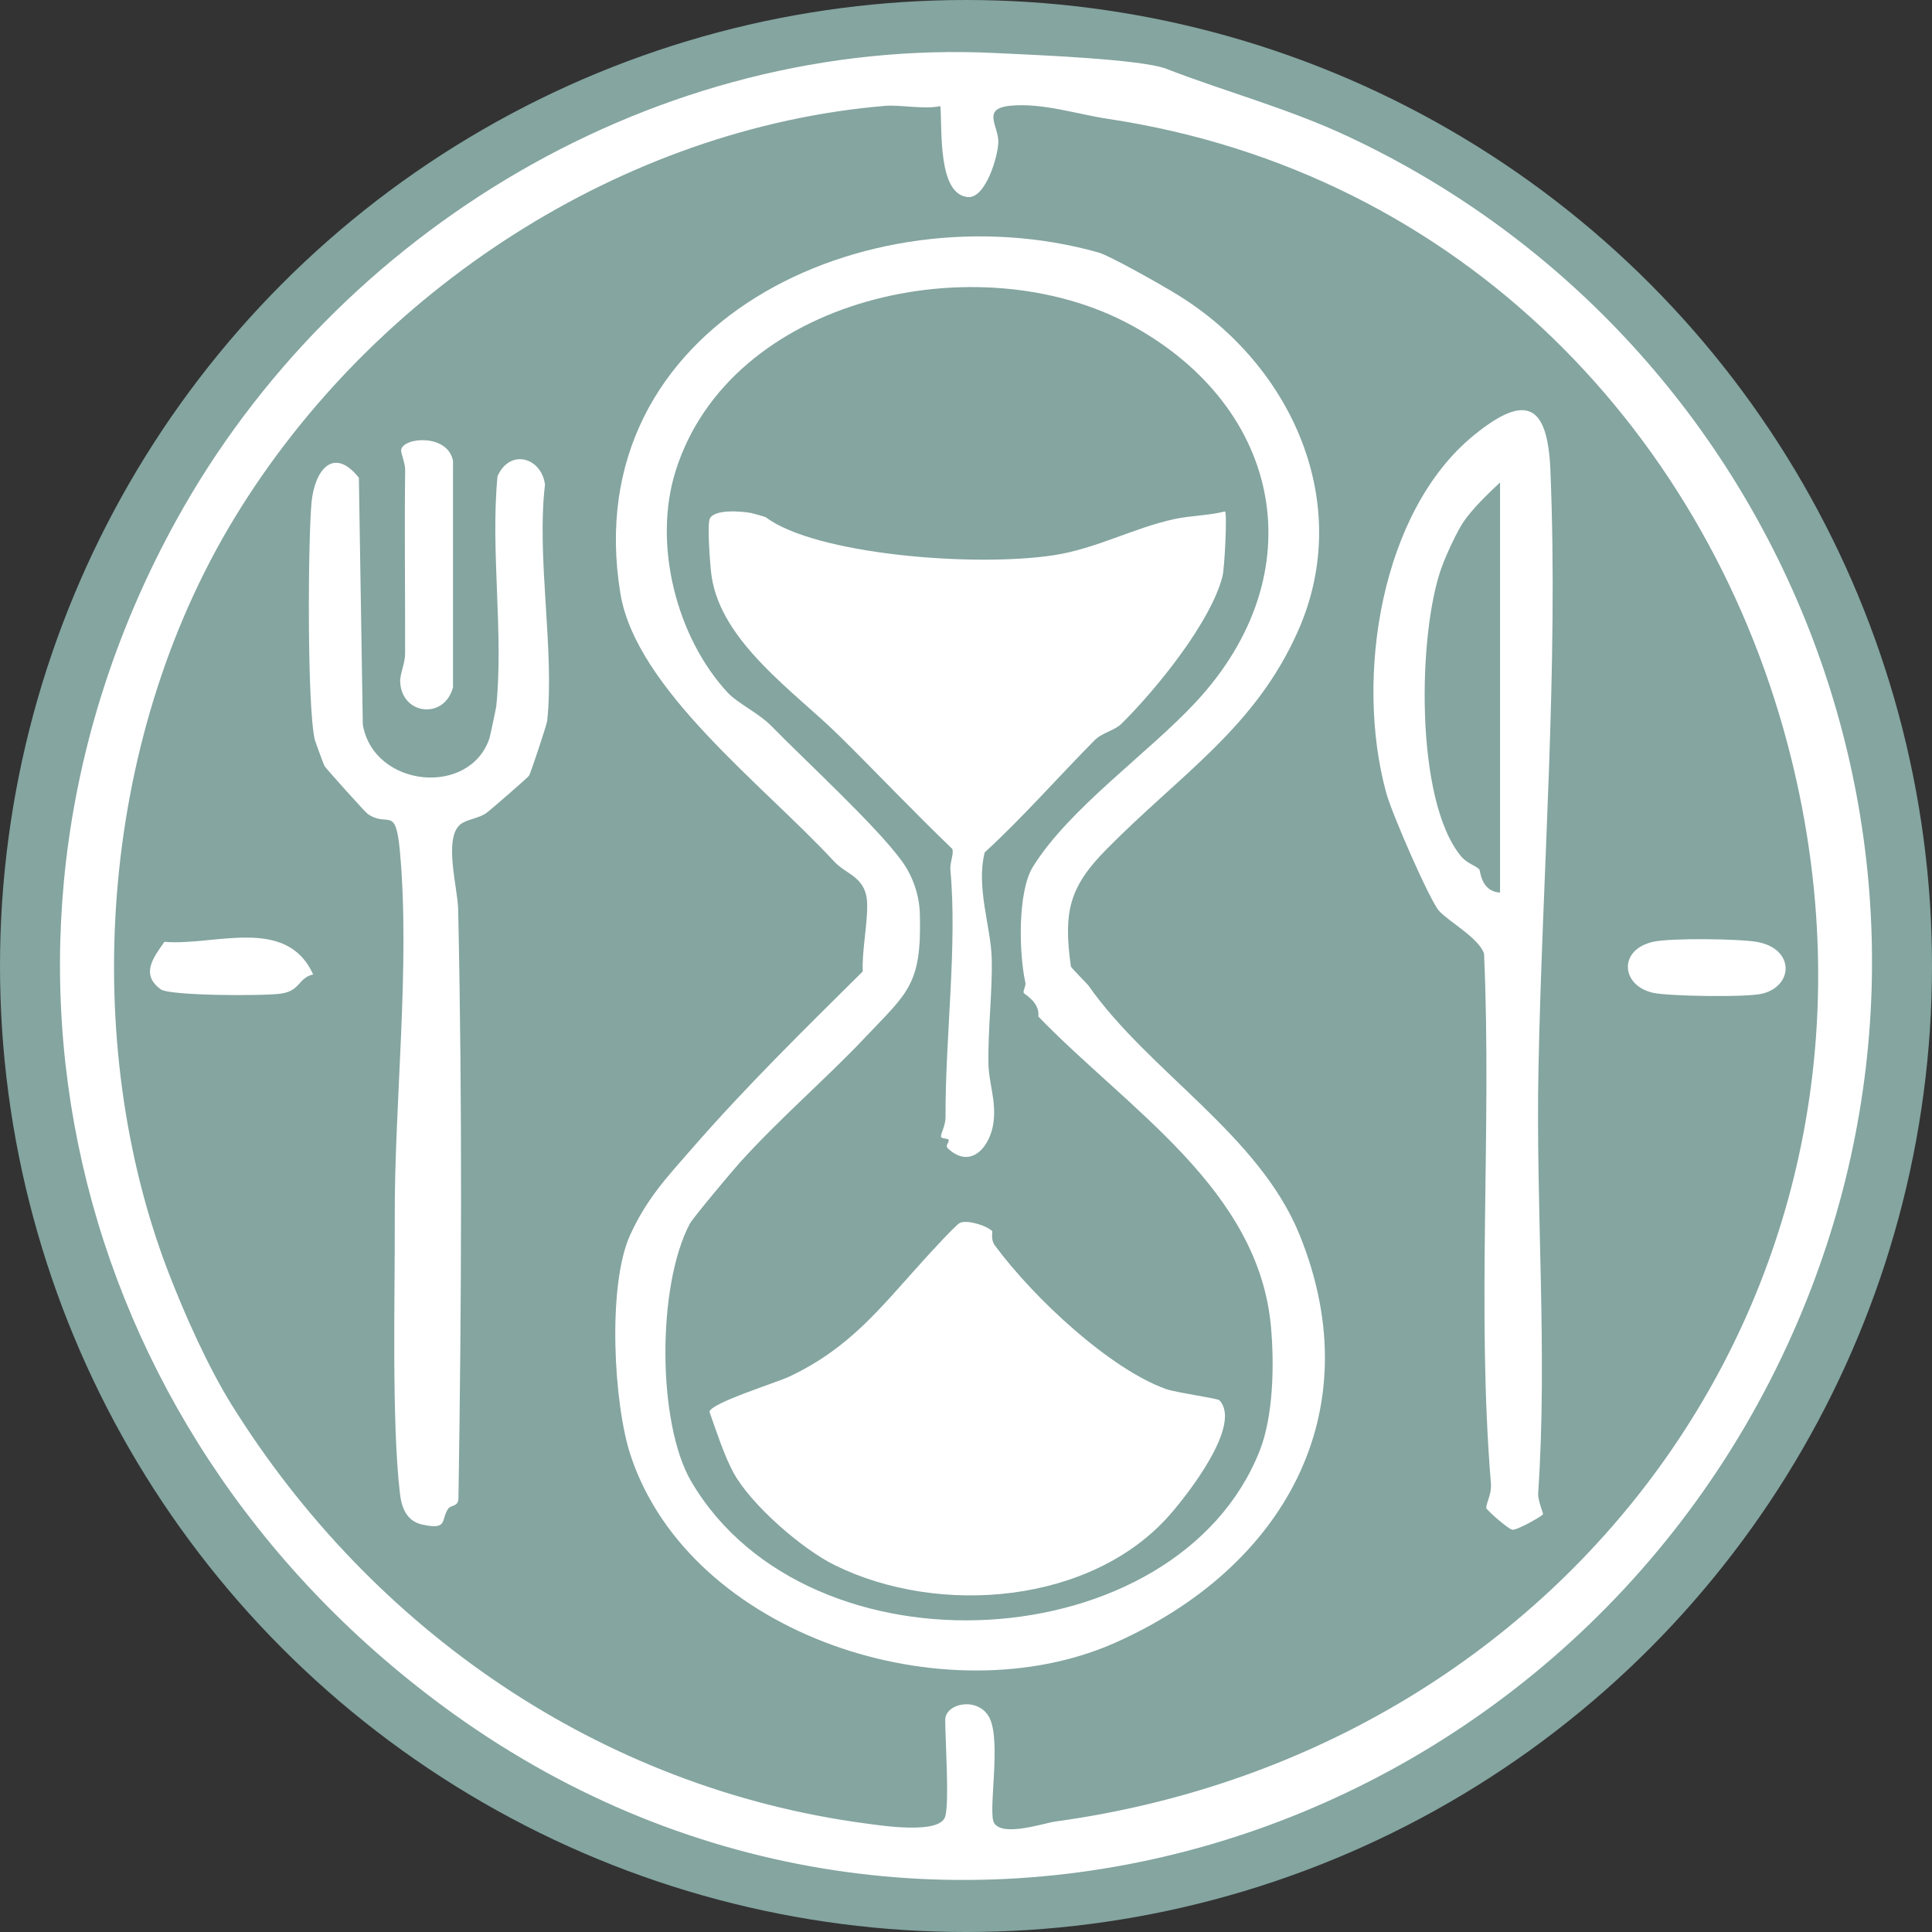 <?xml version="1.0" encoding="UTF-8"?>
<svg id="Layer_2" data-name="Layer 2" xmlns="http://www.w3.org/2000/svg" viewBox="0 0 1545.56 1545.56">
  <rect x="0" y="0" width="1545.56" height="1545.56" fill="#333333" stroke="none"/>
  <defs>
    <style>
      .cls-1 {
        fill: #84a5a0;
      }

      .cls-2 {
        fill: #fff;
      }
    </style>
  </defs>
  <g id="Layer_1-2" data-name="Layer 1">
    <circle class="cls-1" cx="772.78" cy="772.78" r="772.78"/>
    <g>
      <path class="cls-2" d="M933,55.03c47,18.25,96.95,31.48,144.82,53.85,353.37,165.13,520.42,587.63,356.44,957.38-183.3,413.32-700.14,578.79-1079.68,298.81C51.31,1141.36-41.08,746.3,141.15,415.97,269.01,184.18,526.17,28.98,796.69,42.44c26.38,1.31,116,4.71,136.31,12.59ZM756.17,1453.16c3.41-11.98,0-60.25,0-77.19,0-13.96,27.57-18.99,35.75-1.01,9.08,19.92-1.81,75.14,3.38,83.44,7.06,11.29,39.76.03,49.06-1.24,415.09-56.9,691.18-435.69,588.7-850.03-64.05-258.96-264.1-469.65-546.96-512.08-24.08-3.61-52.38-12.97-77.81-10.47-23.49,2.31-9.32,16.12-9.65,29.25-.29,11.5-10.22,45.07-24.43,43.81-24.03-2.13-20.45-53.69-21.9-72.72-13.53,2.77-31.95-1.27-44.26-.23-209.06,17.58-409.07,146.7-520.28,329.39-110.52,181.56-123.07,421.1-53.38,602.84,13.18,34.37,32.09,76.73,51.26,107.42,111.71,178.92,293.84,306.01,507.05,334.41,11.92,1.59,59.28,9.05,63.45-5.59Z"/>
      <path class="cls-2" d="M878.81,201.99c8.98,2.53,50.6,26.02,63.79,34.18,90.55,56.01,141.08,166.39,95.8,268.59-34.27,77.35-93.44,114.12-153.03,174.43-29.99,30.35-34.79,49.98-28.7,93.93.14,1.02,13.13,13.97,13.89,15.07,48.78,69.55,136.7,119.47,169.21,199.95,57.83,143.15-14.27,266.68-147.57,325.98-134.84,59.99-339.32-5.14-387.58-149.38-13.84-41.36-18.84-136.54-.56-176.69,13.48-29.6,30.1-46.97,49.53-69.27,43.24-49.64,89.97-95.44,136.57-141.63-.66-17,3.84-37.42,3.56-53.58-.39-22.25-16.22-23.37-26.5-34.49-56.51-61.07-158.43-137.96-170.94-214.38-35.39-216.17,197.56-324.78,382.5-272.71ZM905.33,260.32c-122.36-66.93-321.67-22.71-365.02,117-18.23,58.76,1.17,132.99,41.86,176.8,7.84,8.44,24.9,16.42,34.93,26.68,27.66,28.29,83.84,79.81,104.39,108.07,8.89,12.22,13.98,27.44,14.39,42.32,1.55,57.31-9.78,62.73-45.47,100.5-27.83,29.45-67.84,64.27-98.51,98.3-6.8,7.55-37.65,44.42-40.02,48.89-26.42,49.79-26.12,159.97,1.14,206.34,94.3,160.44,388.68,142.51,454.73-24.71,11.02-27.91,11.69-69.39,8.98-99.27-9.96-109.86-114.14-173.61-186.06-248,1.27-11.6-11.2-17.8-11.7-18.89-.8-1.75,1.92-5.6,1.32-8.27-5.12-22.64-6.42-72.62,6.01-92.65,29.14-46.96,92.33-90.81,130.5-131.95,95.04-102.45,69.75-234.86-51.46-301.16Z"/>
      <path class="cls-2" d="M1234.37,1211.48c-1.06,1.47-20.28,12.64-24.48,12.26-3.26-.29-20.92-16.01-20.92-17.37.02-4.28,4.43-11.23,3.74-19.54-11.57-140.37.81-283.14-5.51-423.98-4.62-12.93-28.13-25.4-36.06-34.26-7.23-8.08-37.43-76.9-42.23-94.46-25.27-92.47-4.27-225.55,70.47-286.21,41.46-33.66,58.75-24.55,60.92,28.39,6.52,158.61-6.44,320.77-9.55,478.43-2.24,113.73,7.37,226.96-.24,339.87-.39,5.85,4.35,16.18,3.84,16.88ZM1200,714.01v-328.07c-9.52,8.96-22.44,21.32-29.5,31.94-4.44,6.68-12.8,23.96-17.09,35.65-19.13,52.16-21.86,186.9,15.52,231.6,4.76,5.69,11.76,7.35,14.49,10.41.9,1.01,1.26,17.7,16.58,18.47Z"/>
      <path class="cls-2" d="M423.16,620.62c-1.35,1.79-29.99,26.71-33.82,29.56-6.36,4.74-16.28,5.18-21.33,9.55-13.16,11.4-1.86,50.74-1.49,67.61,3.41,156.03,2.69,316.4.24,471.19-.11,7.11-5.95,5.16-8.2,8.42-6.11,8.87.17,17.39-21.01,12.6-12.35-2.79-16.31-13.49-17.63-24.9-6.73-58.47-3.86-157.9-4.12-220.08-.39-92.25,12.49-201.46,4.15-293.28-3.45-37.93-9.42-18.73-25.82-30.2-2.11-1.48-33.2-36.12-34.54-38.32-.6-.99-7.5-19.88-7.76-21.01-6.21-26.7-5.48-158.6-2.61-189.78,2.37-25.62,17.47-45.44,37.88-19.81l3.15,197.61c8.87,50.38,85.54,57.81,101.32,10.8.43-1.27,5.27-24.02,5.41-25.35,6.06-58.47-4.75-124.93,1.03-184.28,10.04-22.52,35.25-14.85,37.98,6.72-6.93,58.45,7.82,133.25,1.72,189.32-.25,2.31-13.16,41.76-14.56,43.62Z"/>
      <path class="cls-2" d="M320.96,359.61c2.26-10,37.25-12.65,41.44,9.03l-.02,181.23c-6.83,25.81-40.65,22.27-42.22-3.95-.41-6.91,3.88-14.77,3.91-22.82.15-49.02-.58-98.02.05-147.05.08-5.92-3.76-13.74-3.15-16.45Z"/>
      <path class="cls-2" d="M250.51,779.55c-11.9,2.67-10.02,12.82-25.31,15.27-12.97,2.08-89.23,1.89-96.52-3.34-16.7-11.97-5.76-25.74,2.85-38.05,39.82,3.46,97.59-21.16,118.98,26.11Z"/>
      <path class="cls-2" d="M1322.44,753.42c13.85-3.12,68.44-2.5,83.19.11,29.74,5.26,29.53,34.73,4.56,41.29-12.43,3.27-75.59,2.14-87.73-.58-25.78-5.78-28.04-34.5-.02-40.82Z"/>
      <path class="cls-2" d="M600.98,410.4c.79.16,11.11,2.97,11.76,3.46,39.2,29.54,165.91,40.15,230.4,30.28,33.69-5.16,63.95-21.91,96.55-28.95,12.15-2.63,27.6-2.79,40.33-6.07,1.79,1.89-.34,45.29-2.07,52.02-9.39,36.49-52.34,89.69-80.81,117.87-5.49,5.44-15.32,6.95-21.52,13.21-29.43,29.71-56.98,61.31-87.87,89.68-7.07,28,4.99,59.72,5.61,84.84.65,26.35-3.14,56.62-2.61,84.46.29,15.27,6.18,28.81,4.09,46.26-2.35,19.57-18.01,38.61-36.5,21.27-2.76-2.59,1.45-4.73.45-7.05-.46-1.07-6.08-.59-6.05-2.46.06-3.07,3.7-8.94,3.67-15.5-.28-63.89,9.5-137.48,3.89-197.73-.55-5.92,2.95-12.87,1.5-16.91-30.82-29.53-60.14-60.6-90.5-90.54-35.32-34.84-94.05-74.54-102-127.27-1.22-8.06-3.55-40.24-1.68-45.81,2.83-8.46,25.78-6.54,33.36-5.05Z"/>
      <path class="cls-2" d="M793.77,984.9c.42.45-1.39,6.7,2.03,11.33,32.22,43.54,92.9,99.24,136.97,114.96,8.19,2.92,41.23,7.42,42.73,9.01,18.55,19.72-25.98,76.05-39.81,91.76-62.46,71.01-184.1,81.45-267.94,40.13-26.06-12.85-67.02-48.26-81.08-74.15-7.25-13.36-13.96-33.88-19.13-48.61,1.67-7.23,53.33-23.08,64.17-28.22,48.06-22.82,71.74-53.89,106.56-92.37,4.75-5.25,26.5-29.08,29.62-30.47,6.22-2.77,22.01,2.49,25.88,6.64Z"/>
    </g>
  </g>
</svg>